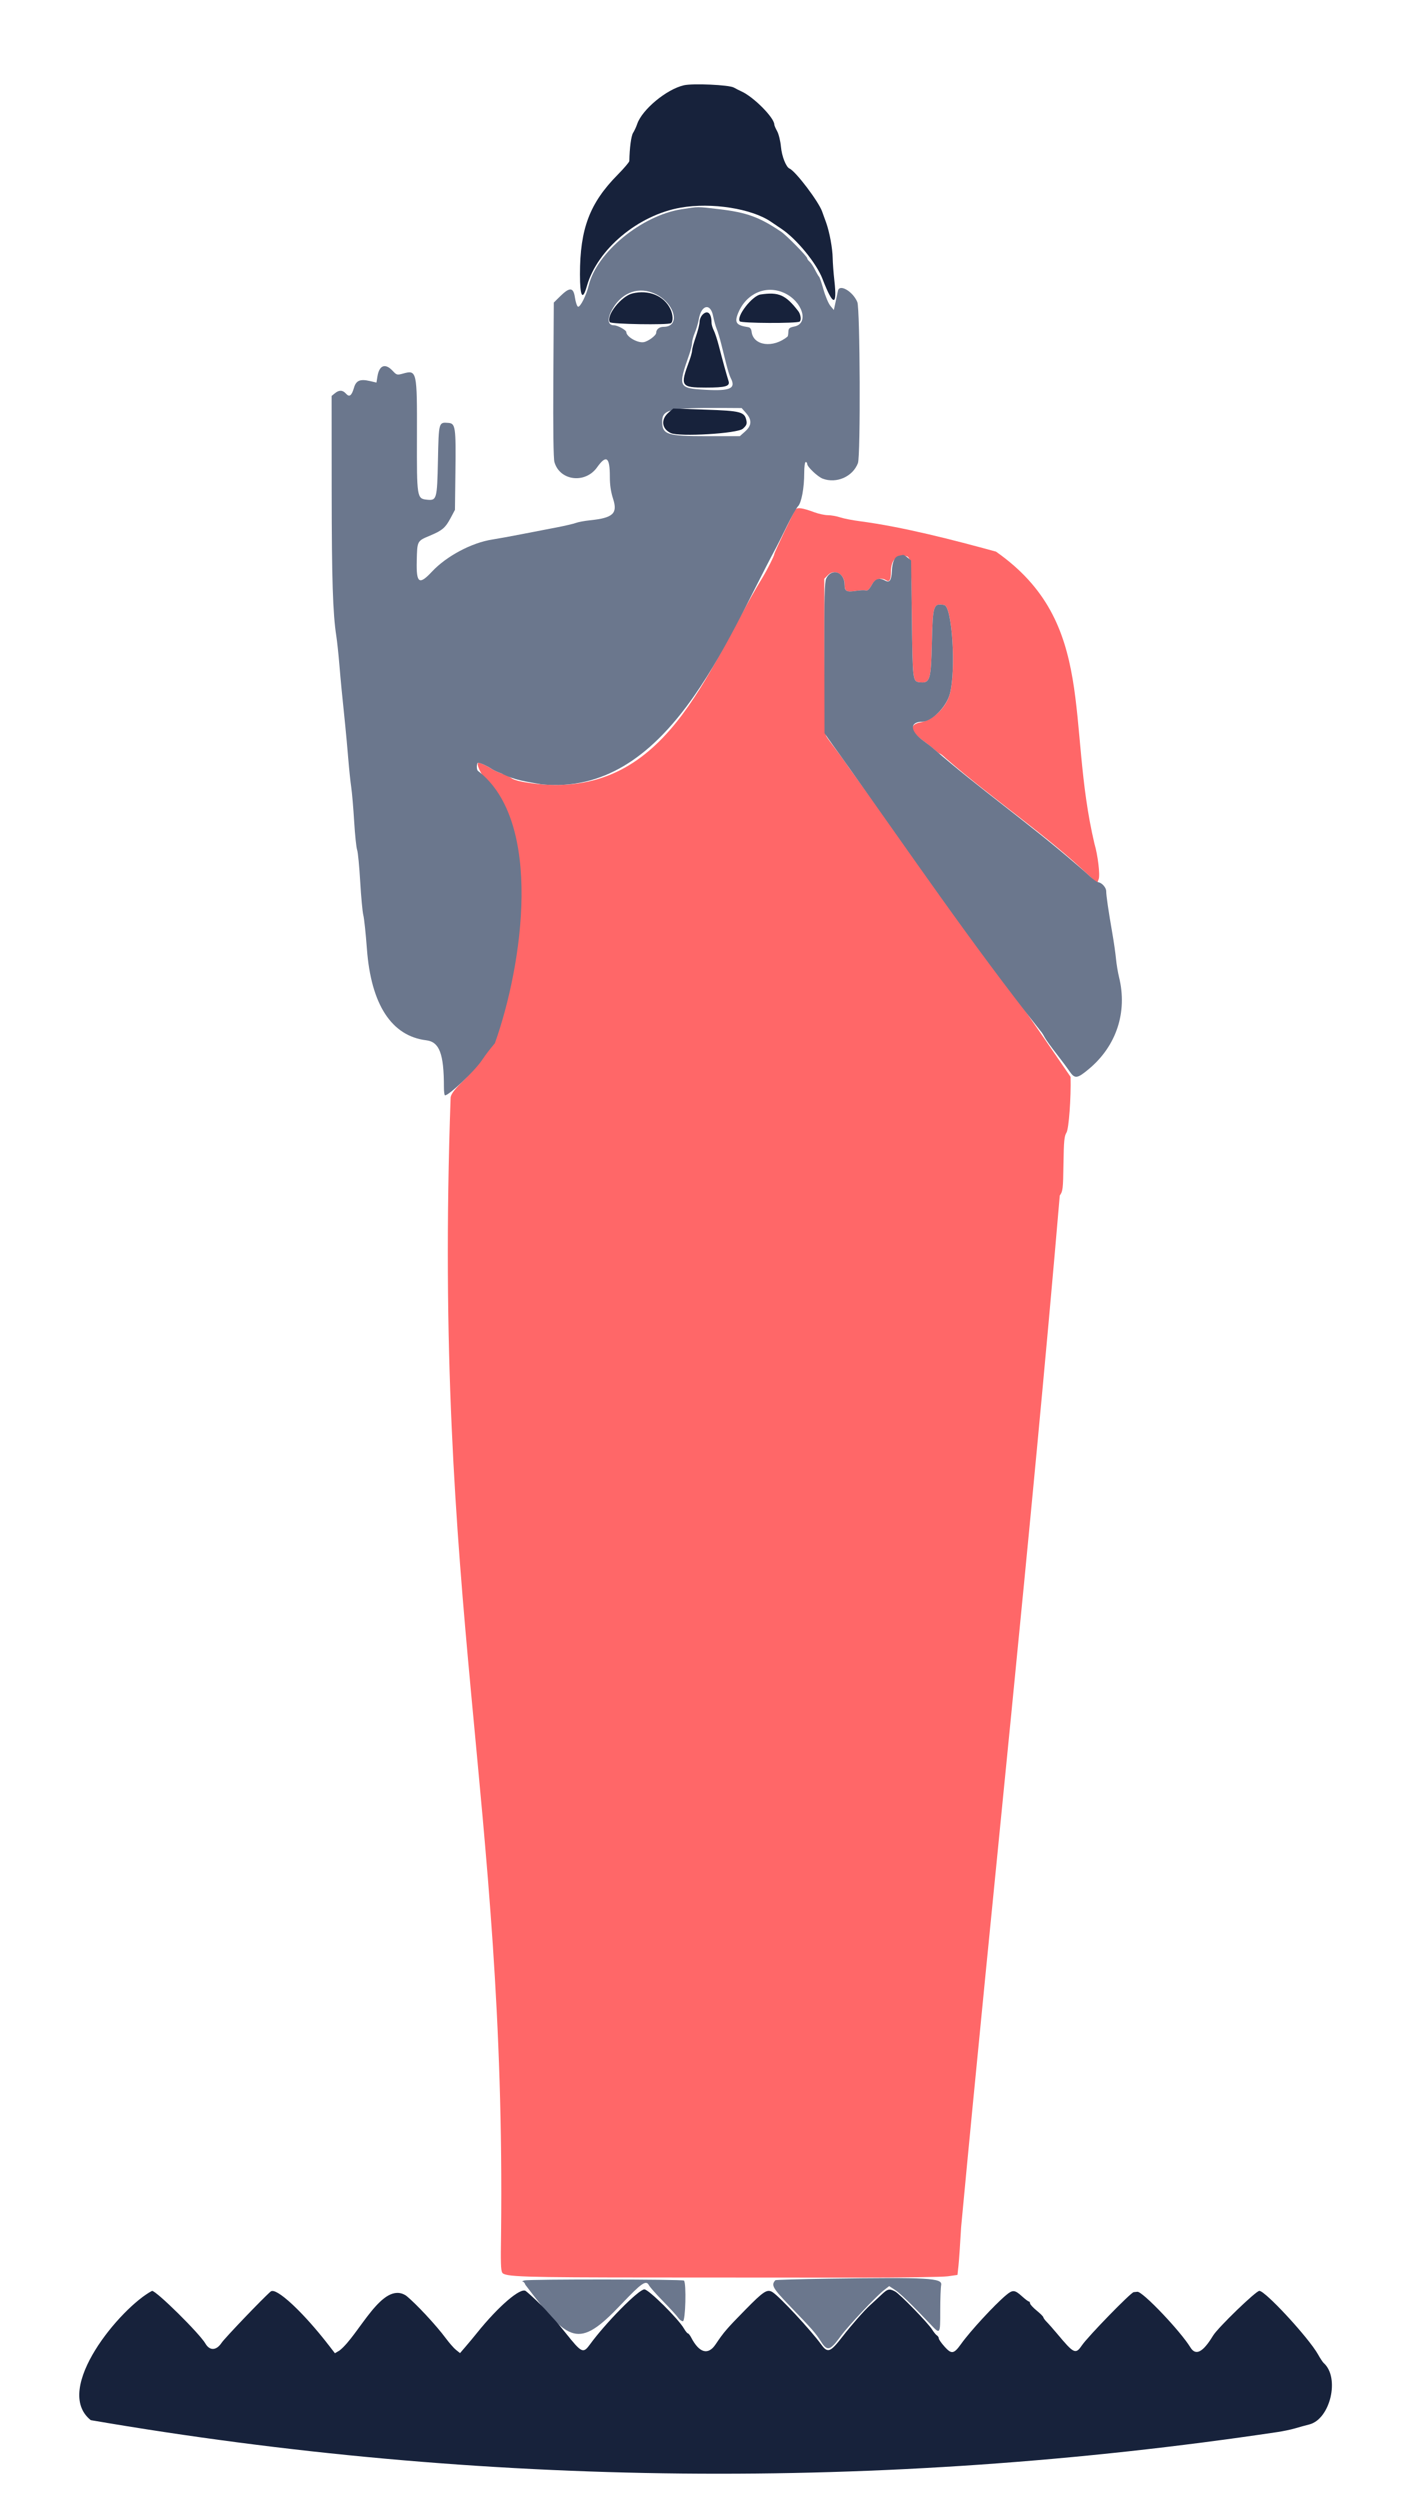 <?xml version="1.0" encoding="UTF-8" standalone="no"?>
<svg
   xmlns:dc="http://purl.org/dc/elements/1.1/"
   xmlns:cc="http://creativecommons.org/ns#"
   xmlns:rdf="http://www.w3.org/1999/02/22-rdf-syntax-ns#"
   xmlns:svg="http://www.w3.org/2000/svg"
   xmlns="http://www.w3.org/2000/svg"
   xmlns:sodipodi="http://sodipodi.sourceforge.net/DTD/sodipodi-0.dtd"
   xmlns:inkscape="http://www.inkscape.org/namespaces/inkscape"
   inkscape:version="1.0 (4035a4fb49, 2020-05-01)"
   sodipodi:docname="budha (1).svg"
   viewBox="0, 0, 400,711.111"
   height="711.111"
   width="400"
   version="1.1"
   id="svg">
  <defs
     id="defs13" />
  <sodipodi:namedview
     inkscape:current-layer="svgg"
     inkscape:window-maximized="1"
     inkscape:window-y="-8"
     inkscape:window-x="-8"
     inkscape:cy="325.93419"
     inkscape:cx="43.952959"
     inkscape:zoom="0.53497051"
     showgrid="false"
     id="namedview11"
     inkscape:window-height="705"
     inkscape:window-width="1366"
     inkscape:pageshadow="2"
     inkscape:pageopacity="0"
     guidetolerance="10"
     gridtolerance="10"
     objecttolerance="10"
     borderopacity="1"
     bordercolor="#666666"
     pagecolor="#ffffff"
     inkscape:document-rotation="0" />
  <g
     id="svgg">
    <path
       fill-rule="evenodd"
       fill="#d22e50"
       stroke="none"
       d="m 226.344,144.894 c -0.522,0.638 -6.055,12.248 -6.055,12.704 0,0.454 -2.019,4.468 -3.342,6.643 -16.244,26.681 -27.297,63.716 -65.8,58.526 -2.937,-0.392 -4.864,-0.878 -5.624,-1.419 -0.636,-0.454 -1.921,-1.072 -2.857,-1.376 -0.936,-0.303 -2.18,-0.875 -2.765,-1.269 -1.018,-0.687 -3.231,-1.755 -3.636,-1.755 -1.475,0 1.997,5.912 5.034,8.57 8.274,24.776 7.918,64.166 -9.212,81.596 -2.671,2.613 -3.694,3.921 -3.884,4.968 -5.089,143.558 15.746,199.669 14.347,323.278 -0.133,8.088 -0.071,10.257 0.313,10.985 0.648,1.231 5.562,1.392 42.975,1.411 18.598,0.008 44.437,0.024 57.42,0.034 12.983,0.009 24.85,-0.159 26.371,-0.374 l 2.765,-0.391 0.287,-2.592 c 0.157,-1.426 0.498,-6.383 0.755,-11.017 8.553,-91.254 20.093,-199.672 28.063,-293.393 0.877,-1.206 0.948,-1.819 1.053,-9.013 0.094,-6.477 0.231,-7.903 0.852,-8.865 0.671,-1.039 1.327,-9.953 1.17,-15.87 -26.914,-39.429 -27.894,-39.386 -63.053,-87.939 -0.897,-1.358 -2.608,-3.732 -3.804,-5.276 -1.194,-1.544 -2.391,-3.197 -2.659,-3.672 -0.348,-0.616 -0.498,-7.168 -0.522,-22.818 l -0.036,-21.953 1.06,-1.077 c 1.851,-1.88 4.722,-0.295 4.722,2.607 0,2.007 0.534,2.337 3.102,1.923 1.219,-0.197 2.533,-0.256 2.922,-0.131 0.5,0.159 0.992,-0.288 1.674,-1.52 1.003,-1.812 2.642,-2.331 4.2,-1.33 0.847,0.544 1.273,-0.219 1.281,-2.295 0.013,-3.413 1.319,-4.919 4.037,-4.657 1.658,0.16 1.707,0.612 1.924,17.775 0.228,17.96 0.224,17.942 2.339,18.152 2.828,0.283 3.127,-0.72 3.369,-11.324 0.243,-10.658 0.434,-11.235 3.509,-10.651 2.253,0.427 3.39,18.539 1.588,25.269 -1.034,3.858 -4.712,7.438 -8.316,8.097 -3.293,0.602 -3.019,2.48 0.765,5.24 1.294,0.944 2.823,2.154 3.399,2.688 0.576,0.535 1.181,0.974 1.345,0.975 0.163,0.002 0.967,0.642 1.785,1.421 13.652,11.82 28.554,21.732 41.134,33.727 l 1.791,1.716 0.44,-1.176 c 0.44,-1.175 -0.23,-6.79 -1.199,-10.067 -8.167,-34.516 0.932,-62.828 -28.024,-83.092 -12.111,-3.311 -26.369,-7.019 -38.75,-8.649 -2.021,-0.258 -4.523,-0.748 -5.559,-1.09 -1.036,-0.341 -2.608,-0.621 -3.493,-0.621 -0.886,0 -2.622,-0.374 -3.859,-0.829 -3.362,-1.24 -4.806,-1.457 -5.339,-0.805"
       id="path0"
       style="stroke-width:1.072;fill:#ff6768;fill-opacity:1"
       sodipodi:nodetypes="cscccscsccccccccccccccccccccsscccccccccccccsccccccccsscc" />
    <path
       fill-rule="evenodd"
       fill="#f9cb56"
       stroke="none"
       d="m 193.835,59.528 c -11.314,1.783 -24.08,12.269 -26.339,21.634 -0.675,2.802 -2.424,6.276 -3.053,6.066 -0.281,-0.095 -0.675,-1.272 -0.877,-2.617 -0.447,-2.977 -1.485,-3.034 -4.312,-0.238 l -1.701,1.684 -0.13,21.92 c -0.083,14.18 0.026,22.459 0.309,23.449 1.534,5.349 8.757,6.233 12.142,1.485 2.63,-3.687 3.632,-2.945 3.622,2.681 -0.005,2.329 0.287,4.29 0.938,6.32 1.328,4.147 -0.023,5.388 -6.615,6.074 -1.558,0.162 -3.356,0.497 -3.995,0.744 -0.639,0.246 -3.077,0.817 -5.419,1.267 -2.34,0.45 -6.839,1.321 -9.997,1.934 -3.158,0.615 -6.924,1.299 -8.368,1.523 -5.857,0.904 -13.043,4.731 -17.152,9.132 -3.644,3.904 -4.479,3.325 -4.327,-3 0.139,-5.82 0.071,-5.69 3.814,-7.263 3.483,-1.465 4.345,-2.208 5.869,-5.073 l 1.189,-2.234 0.132,-10.653 c 0.161,-12.953 0.02,-13.929 -2.015,-14.085 -2.753,-0.212 -2.725,-0.309 -2.96,10.715 -0.236,11.072 -0.333,11.415 -3.147,11.126 -2.824,-0.292 -2.872,-0.599 -2.823,-17.919 0.052,-18.765 -0.01,-19.043 -3.983,-17.943 -1.657,0.459 -1.801,0.419 -2.934,-0.793 -2.092,-2.238 -3.799,-1.615 -4.317,1.576 l -0.287,1.77 -1.834,-0.427 c -2.8,-0.651 -3.942,-0.183 -4.546,1.864 -0.688,2.332 -1.319,2.805 -2.287,1.717 -0.947,-1.064 -1.96,-1.097 -3.166,-0.105 l -0.922,0.758 0.019,26.999 c 0.019,25.212 0.328,34.922 1.314,41.256 0.222,1.426 0.607,5.022 0.857,7.992 0.43,5.126 0.766,8.605 1.688,17.497 0.222,2.139 0.601,6.318 0.843,9.288 0.241,2.97 0.626,6.664 0.855,8.208 0.23,1.544 0.607,5.945 0.839,9.778 0.232,3.833 0.61,7.475 0.842,8.094 0.231,0.618 0.625,4.674 0.876,9.015 0.251,4.34 0.649,8.626 0.886,9.526 0.236,0.9 0.694,5.217 1.019,9.594 1.17,15.813 6.999,24.8 16.869,26.009 3.772,0.461 5.041,3.818 5.041,13.323 0,1.298 0.144,2.355 0.319,2.346 1.196,-0.057 8.327,-6.827 10.44,-9.912 1.372,-2.003 1.873,-2.662 3.749,-4.932 7.973,-22.383 13.832,-63.086 -4.784,-77.415 -0.5,-0.314 -0.467,-2.339 0.038,-2.339 0.589,0 2.618,0.926 3.848,1.755 0.585,0.394 1.829,0.968 2.765,1.274 3.658,1.939 7.249,2.354 11.271,3.08 35.89,3.682 52.501,-40.728 66.838,-67.261 0.384,-0.702 1.765,-3.456 3.07,-6.122 1.304,-2.664 2.736,-5.217 3.183,-5.67 0.985,-1 1.768,-5.212 1.768,-9.5 0,-1.777 0.182,-3.097 0.425,-3.097 0.234,0 0.425,0.252 0.425,0.561 0,0.802 2.972,3.625 4.387,4.166 3.927,1.501 8.609,-0.564 10.047,-4.43 0.77,-2.07 0.61,-43.872 -0.175,-45.78 -1.243,-3.024 -5.093,-5.278 -5.507,-3.226 -0.108,0.535 -0.417,1.986 -0.686,3.226 l -0.489,2.254 -0.988,-1.192 c -0.543,-0.657 -1.425,-2.74 -1.959,-4.63 -0.533,-1.891 -1.098,-3.535 -1.255,-3.654 -0.156,-0.119 -0.679,-1.007 -1.161,-1.973 -0.483,-0.966 -1.178,-2.011 -1.546,-2.321 -0.368,-0.31 -0.669,-0.732 -0.669,-0.939 0,-0.523 -5.895,-6.531 -7.402,-7.545 -6.247,-4.204 -9.802,-5.496 -17.662,-6.427 -6.351,-0.752 -5.766,-0.753 -10.748,0.032 m 29.219,23.77 c 5.245,2.356 7.216,8.684 2.977,9.562 -1.467,0.303 -1.708,0.514 -1.744,1.529 -0.025,0.647 -0.12,1.24 -0.213,1.318 -4.083,3.411 -9.788,2.654 -10.245,-1.359 -0.088,-0.778 -0.417,-1.21 -0.984,-1.295 -3.447,-0.521 -3.982,-1.314 -2.789,-4.142 2.321,-5.499 7.893,-7.905 12.997,-5.613 m -36.579,0.319 c 5.565,2.666 7.231,9.341 2.33,9.341 -1.236,0 -2.116,0.709 -2.12,1.706 -0.004,0.765 -2.34,2.487 -3.612,2.662 -1.787,0.246 -4.891,-1.583 -4.891,-2.883 0,-0.554 -2.481,-1.918 -3.488,-1.918 -1.933,0 -2.047,-2.001 -0.28,-4.921 2.791,-4.613 7.504,-6.171 12.061,-3.989 m 16.387,6.209 c 0.274,1.366 0.745,3.067 1.047,3.78 0.302,0.713 0.864,2.56 1.249,4.104 0.386,1.544 1.042,4.169 1.46,5.832 0.417,1.663 0.984,3.449 1.26,3.968 1.579,2.972 -0.086,3.757 -7.134,3.361 -7.79,-0.437 -7.932,-0.744 -4.654,-10.046 0.442,-1.256 0.805,-2.747 0.805,-3.313 0,-0.565 0.359,-1.879 0.799,-2.92 0.439,-1.041 0.938,-2.73 1.109,-3.754 0.685,-4.117 3.306,-4.772 4.059,-1.013 m 9.382,27.656 c 1.727,1.966 1.648,3.536 -0.264,5.241 l -1.504,1.34 h -9.364 c -11.376,0 -12.724,-0.446 -12.724,-4.211 0,-3.411 2.302,-3.91 17.581,-3.814 l 5.034,0.032 1.24,1.411 m 43.515,40.576 c -1.229,0.245 -1.901,1.698 -2.021,4.368 -0.121,2.659 -0.641,3.404 -1.9,2.72 -1.732,-0.942 -2.836,-0.578 -3.86,1.273 -0.682,1.231 -1.174,1.678 -1.674,1.52 -0.389,-0.125 -1.703,-0.066 -2.922,0.131 -2.508,0.405 -3.102,0.076 -3.102,-1.718 0,-3.713 -3.694,-4.963 -5.239,-1.772 -0.454,0.937 -0.558,5.5 -0.519,22.56 l 0.049,21.385 1.046,1.514 c 0.576,0.834 2.181,3.07 3.565,4.968 19.916,27.912 36.64,52.677 57.187,78.653 0.201,0.253 0.614,0.933 0.918,1.512 0.305,0.579 1.718,2.546 3.141,4.37 1.424,1.823 3.127,4.107 3.785,5.076 1.559,2.291 2.212,2.226 5.541,-0.545 7.876,-6.557 11.06,-16.227 8.609,-26.146 -0.331,-1.341 -0.722,-3.702 -0.868,-5.247 -0.147,-1.544 -0.622,-4.849 -1.056,-7.344 -1.086,-6.231 -1.727,-10.624 -1.727,-11.821 0,-1.082 -1.203,-2.438 -2.308,-2.603 -0.374,-0.055 -1.396,-0.78 -2.27,-1.609 -0.874,-0.831 -2.737,-2.467 -4.141,-3.637 -13.693,-11.83 -27.475,-21.454 -40.243,-32.581 -0.379,-0.369 -1.754,-1.444 -3.059,-2.388 -3.8,-2.751 -3.973,-5.382 -0.354,-5.425 2.749,-0.034 6.888,-4.187 7.887,-7.912 1.802,-6.73 0.666,-24.842 -1.588,-25.269 -3.075,-0.583 -3.265,-0.006 -3.509,10.651 -0.241,10.604 -0.54,11.607 -3.369,11.324 -2.113,-0.211 -2.112,-0.205 -2.339,-17.997 l -0.213,-16.657 -1.004,-0.825 c -0.553,-0.454 -1.127,-0.798 -1.276,-0.767 -0.15,0.032 -0.675,0.14 -1.169,0.239 m -20.016,490.044 c -8.227,0.12 -15.046,0.315 -15.152,0.434 -1.256,1.392 -0.786,2.235 4.054,7.266 6.52,6.776 7.36,7.732 8.885,10.123 1.852,2.904 2.586,2.71 5.674,-1.505 2.175,-2.968 10.033,-11.311 12.326,-13.089 l 1.445,-1.119 1.628,1.063 c 1.497,0.979 4.837,4.21 10.081,9.756 2.821,2.983 2.817,2.99 2.817,-3.801 0,-3.296 0.118,-6.593 0.262,-7.324 0.393,-1.996 -3.569,-2.218 -32.02,-1.805 m -86.562,0.499 c -0.542,0.154 -0.759,0.3 -0.483,0.324 0.276,0.024 0.625,0.434 0.774,0.912 12.427,16.421 15.026,18.47 27.217,5.614 5.87,-6.185 7.124,-7.051 7.938,-5.474 0.266,0.514 2.104,2.588 4.084,4.608 1.981,2.02 3.889,4.11 4.241,4.644 0.352,0.535 0.952,0.972 1.334,0.971 0.74,-10e-4 1.023,-10.826 0.302,-11.559 -0.387,-0.394 -44.033,-0.432 -45.407,-0.04"
       id="path3"
       style="stroke-width:1.072;fill:#6b778d"
       sodipodi:nodetypes="ccccccccccccccccccsccccccccccccccccccccccscscccsccccscccccssssccccscccscssccccccccccccsccsscccscccccsscccccsscccccccccssccccccccccccscccccccccccccccccccsccccscccsccccsccc" />
    <path
       fill-rule="evenodd"
       fill="#50403c"
       stroke="none"
       d="m 194.557,24.256 c -4.923,1.128 -11.876,6.891 -13.28,11.008 -0.285,0.838 -0.815,1.982 -1.175,2.541 -0.537,0.833 -0.993,4.263 -1.059,7.979 -0.006,0.31 -1.494,2.066 -3.307,3.902 -7.976,8.074 -10.74,15.371 -10.74,28.351 0,6.373 0.744,7.642 1.961,3.347 2.972,-10.496 14.59,-20.212 26.698,-22.329 8.797,-1.537 20.235,0.262 25.726,4.048 0.617,0.426 1.935,1.317 2.932,1.982 4.327,2.888 9.963,9.763 11.695,14.263 2.984,7.759 4.211,7.95 3.372,0.523 -0.248,-2.188 -0.467,-5.11 -0.487,-6.491 -0.042,-2.743 -0.905,-7.416 -1.86,-10.064 -0.333,-0.925 -0.853,-2.361 -1.155,-3.193 -1.053,-2.9 -7.542,-11.442 -9.244,-12.168 -1.002,-0.427 -2.2,-3.454 -2.458,-6.209 -0.155,-1.659 -0.642,-3.648 -1.085,-4.437 -0.441,-0.785 -0.802,-1.629 -0.802,-1.873 0,-1.945 -5.877,-7.875 -9.357,-9.441 -0.585,-0.264 -1.568,-0.761 -2.186,-1.106 -1.364,-0.76 -11.632,-1.22 -14.189,-0.635 m -14.622,59.199 c -3.214,0.771 -7.584,6.314 -6.448,8.18 0.346,0.568 16.504,0.84 17.375,0.293 0.705,-0.442 0.629,-2.471 -0.149,-4.058 -1.85,-3.765 -6.147,-5.526 -10.778,-4.415 m 36.431,0.307 c -2.407,0.373 -6.988,6.302 -5.898,7.637 0.454,0.556 16.133,0.624 17.01,0.075 0.557,-0.35 0.341,-2.043 -0.379,-2.98 -3.557,-4.626 -5.594,-5.524 -10.733,-4.732 m -16.492,5.74 c -0.468,0.475 -0.852,1.399 -0.853,2.052 -0.001,0.653 -0.475,2.549 -1.054,4.212 -0.58,1.663 -1.057,3.41 -1.062,3.88 -0.005,0.471 -0.371,1.832 -0.815,3.024 -2.666,7.172 -2.417,7.569 4.744,7.569 5.603,0 6.911,-0.379 6.431,-1.862 -0.497,-1.535 -1.814,-6.315 -2.718,-9.857 -0.463,-1.811 -1.127,-3.853 -1.478,-4.536 -0.351,-0.683 -0.639,-1.667 -0.641,-2.186 -0.007,-2.718 -1.138,-3.735 -2.554,-2.296 m -9.647,27.816 c -2.295,1.961 -2.015,4.639 0.611,5.854 2.425,1.122 18.939,0.141 20.479,-1.216 1.032,-0.912 1.235,-1.365 1.036,-2.328 -0.514,-2.488 -1.574,-2.771 -11.65,-3.117 l -9.166,-0.313 -1.31,1.12 M 77.024,651.734 c -2.002,1.679 -13.123,13.294 -14,14.623 -1.455,2.201 -3.362,2.291 -4.567,0.216 -1.683,-2.898 -13.95,-15.015 -15.2,-15.014 -8.859,4.668 -28.445,27.986 -17.433,36.771 111.135,19.112 224.692,20.247 337.591,3.39 1.638,-0.242 3.934,-0.726 5.104,-1.075 1.17,-0.349 2.942,-0.837 3.94,-1.085 6.005,-1.494 8.797,-13.328 4.125,-17.48 -0.267,-0.238 -0.987,-1.327 -1.599,-2.423 -2.633,-4.707 -14.993,-18.098 -16.705,-18.098 -0.975,0 -11.804,10.472 -13.179,12.745 -2.869,4.741 -4.916,5.807 -6.428,3.348 -2.919,-4.748 -13.661,-16.011 -15.1,-15.834 -0.192,0.024 -0.664,0.072 -1.045,0.108 -0.819,0.077 -13.01,12.604 -14.752,15.157 -1.768,2.594 -2.248,2.373 -6.884,-3.17 -1.17,-1.399 -2.557,-2.974 -3.084,-3.503 -0.526,-0.527 -0.969,-1.131 -0.983,-1.341 -0.015,-0.211 -0.864,-1.063 -1.888,-1.894 -1.024,-0.832 -1.874,-1.755 -1.888,-2.052 -0.014,-0.297 -0.169,-0.54 -0.345,-0.54 -0.175,0 -1.072,-0.68 -1.992,-1.512 -2.016,-1.823 -2.612,-1.866 -4.457,-0.324 -3.3,2.755 -10.239,10.277 -12.814,13.888 -2.062,2.89 -2.724,3.008 -4.685,0.828 -0.923,-1.025 -1.678,-2.097 -1.678,-2.383 0,-0.285 -0.243,-0.674 -0.542,-0.864 -0.298,-0.19 -0.903,-0.929 -1.345,-1.642 -1.154,-1.861 -9.17,-10.108 -10.532,-10.835 -1.677,-0.895 -2.115,-0.785 -4.001,1.007 -0.938,0.891 -2.364,2.212 -3.169,2.935 -1.574,1.413 -5.327,5.683 -7.767,8.838 -3.53,4.564 -4.241,4.828 -6.107,2.268 -2.987,-4.096 -11.747,-13.518 -13.789,-14.831 -1.545,-0.994 -2.536,-0.363 -7.717,4.911 -5.37,5.465 -6.194,6.422 -8.528,9.909 -2.12,3.167 -4.649,2.461 -6.937,-1.933 -0.34,-0.653 -0.763,-1.188 -0.941,-1.188 -0.178,0 -0.687,-0.632 -1.134,-1.404 -1.595,-2.764 -10.05,-11.125 -11.245,-11.121 -1.621,0.006 -10.954,9.442 -15.487,15.658 -1.94,2.66 -2.329,2.48 -6.858,-3.183 -1.258,-1.574 -2.735,-3.334 -3.281,-3.914 -0.547,-0.579 -1.582,-1.723 -2.302,-2.54 -1.305,-1.482 -4.402,-4.435 -5.812,-5.543 -1.442,-1.132 -7.841,4.368 -13.933,11.972 -0.819,1.023 -2.228,2.718 -3.132,3.768 l -1.643,1.91 -1.122,-0.889 c -0.617,-0.489 -1.938,-1.993 -2.936,-3.342 -2.744,-3.71 -8.66,-10.048 -11.332,-12.142 -6.773,-4.338 -13.372,11.324 -18.902,15.643 l -1.302,0.768 -1.763,-2.28 c -7.332,-9.483 -14.972,-16.562 -16.494,-15.284"
       id="path4"
       style="stroke-width:1.072;fill:#17223b;fill-opacity:1"
       sodipodi:nodetypes="cccccsccccccccccccsccccccccccccccccccsccccccccccccccccccscccsccscccccscsccccsccccscccccsscccccsccccccccccc" />
  </g>
</svg>

